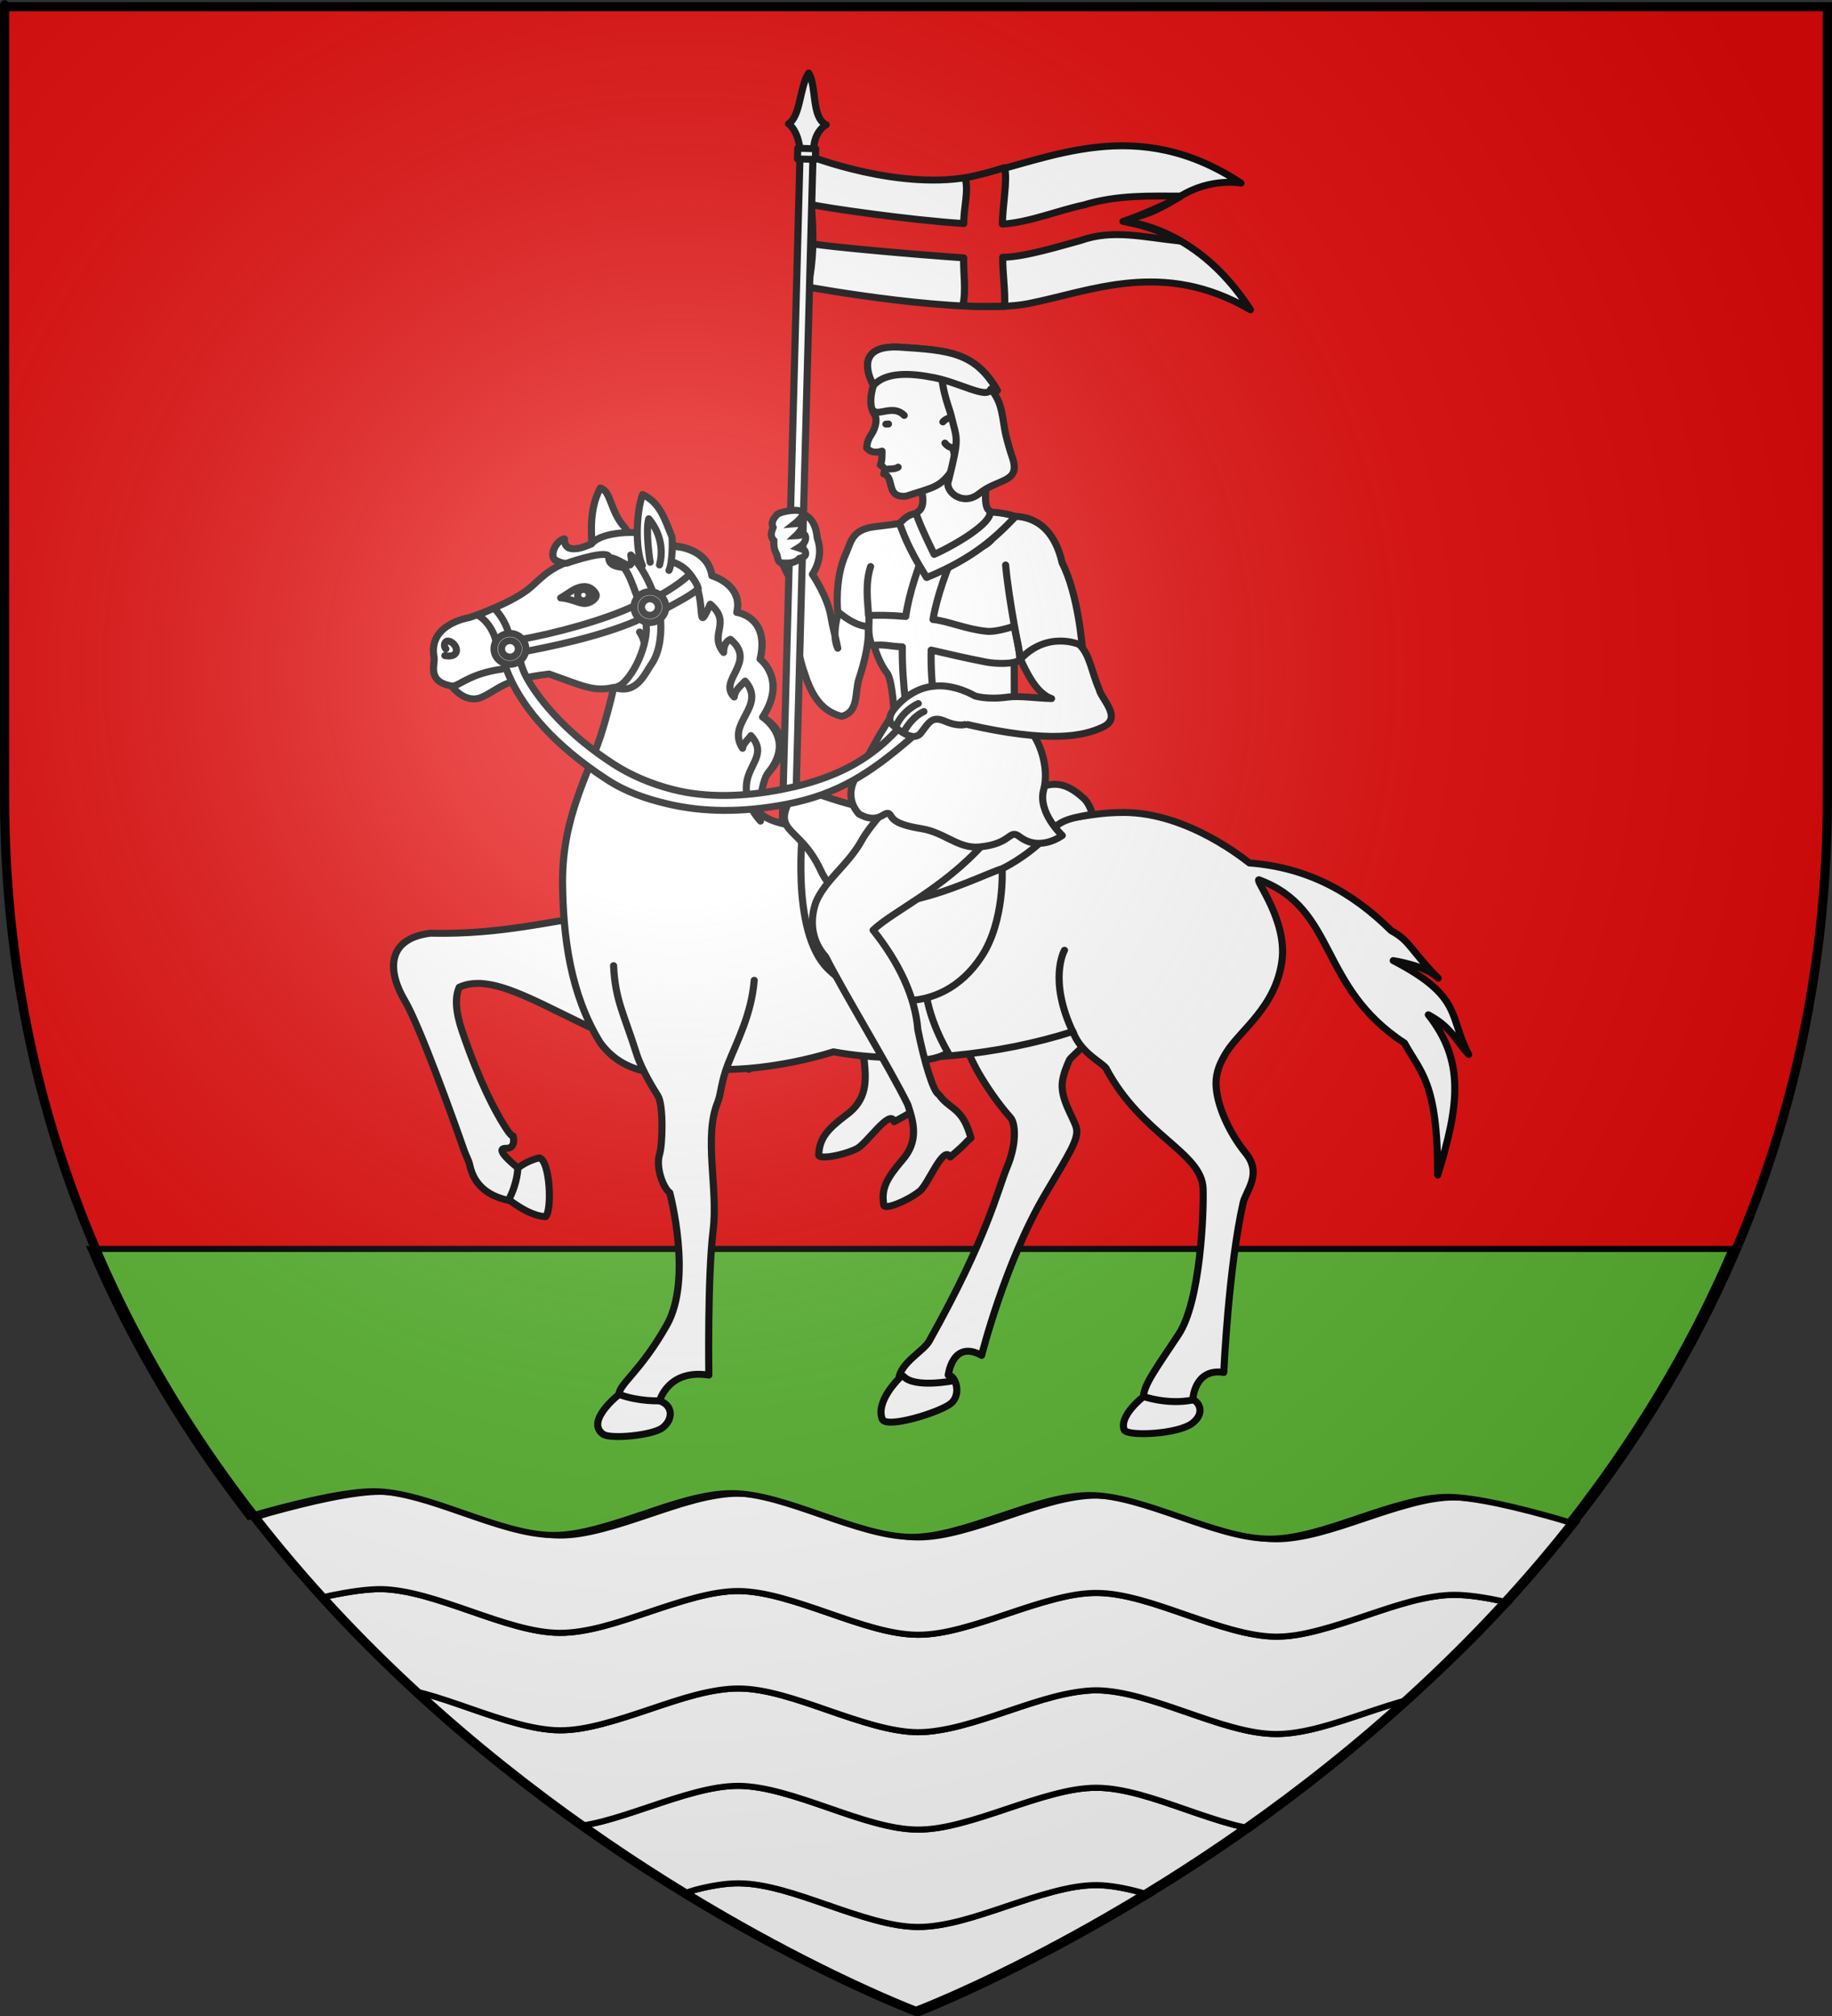 <?xml version="1.0" encoding="UTF-8" standalone="no"?>
<svg
   xmlns:i="http://ns.adobe.com/AdobeIllustrator/10.0/"
   xmlns:dc="http://purl.org/dc/elements/1.1/"
   xmlns:cc="http://creativecommons.org/ns#"
   xmlns:rdf="http://www.w3.org/1999/02/22-rdf-syntax-ns#"
   xmlns:svg="http://www.w3.org/2000/svg"
   xmlns="http://www.w3.org/2000/svg"
   xmlns:xlink="http://www.w3.org/1999/xlink"
   xmlns:sodipodi="http://sodipodi.sourceforge.net/DTD/sodipodi-0.dtd"
   xmlns:inkscape="http://www.inkscape.org/namespaces/inkscape"
   height="660"
   width="600"
   version="1.0"
   id="svg2"
   sodipodi:version="0.32"
   inkscape:version="0.46"
   sodipodi:docname="000_tuj.svg"
   sodipodi:docbase="C:\Users\Jany\Documents\aaaOuiqui\Blasons\Blasons Hérault"
   inkscape:export-filename="/Users/olivier/Desktop/Blason Rouge/Blason_Vide_3D.png"
   inkscape:export-xdpi="144"
   inkscape:export-ydpi="144"
   inkscape:output_extension="org.inkscape.output.svg.inkscape">
  <rect width="100%" height="100%" fill="#333333" stroke="none"/>
  <sodipodi:namedview
     inkscape:window-height="814"
     inkscape:window-width="1152"
     inkscape:pageshadow="2"
     inkscape:pageopacity="0.0"
     guidetolerance="10.0"
     gridtolerance="10.0"
     objecttolerance="10.0"
     borderopacity="1.0"
     bordercolor="#666666"
     pagecolor="#ffffff"
     id="base"
     showgrid="false"
     height="660px"
     inkscape:zoom="0.63"
     inkscape:cx="7.3223163"
     inkscape:cy="343.3749"
     inkscape:window-x="1842"
     inkscape:window-y="242"
     inkscape:current-layer="layer3"
     showguides="false"
     inkscape:guide-bbox="true" />
  <desc
     id="desc4">Flag of Canton of Valais (Wallis)</desc>
  <defs
     id="defs6">
    <inkscape:perspective
       sodipodi:type="inkscape:persp3d"
       inkscape:vp_x="0 : 330 : 1"
       inkscape:vp_y="0 : 1000 : 0"
       inkscape:vp_z="600 : 330 : 1"
       inkscape:persp3d-origin="300 : 220 : 1"
       id="perspective80" />
    <linearGradient
       id="linearGradient2893">
      <stop
         style="stop-color:white;stop-opacity:0.314;"
         offset="0"
         id="stop2895" />
      <stop
         id="stop2897"
         offset="0.19"
         style="stop-color:white;stop-opacity:0.251;" />
      <stop
         style="stop-color:#6b6b6b;stop-opacity:0.125;"
         offset="0.6"
         id="stop2901" />
      <stop
         style="stop-color:black;stop-opacity:0.125;"
         offset="1"
         id="stop2899" />
    </linearGradient>
    <radialGradient
       inkscape:collect="always"
       xlink:href="#linearGradient2893"
       id="radialGradient3163"
       gradientUnits="userSpaceOnUse"
       gradientTransform="matrix(1.353,0,0,1.349,-77.629,-85.747)"
       cx="221.445"
       cy="226.331"
       fx="221.445"
       fy="226.331"
       r="300" />
  </defs>
  <g
     inkscape:groupmode="layer"
     id="layer3"
     inkscape:label="Fond écu"
     style="display:inline">
    <path
       id="path2855"
       style="fill:#e20909;fill-opacity:1;fill-rule:evenodd;stroke:none;stroke-width:1px;stroke-linecap:butt;stroke-linejoin:miter;stroke-opacity:1"
       d="M 300,658.5 C 300,658.5 598.5,546.18 598.5,260.728 C 598.5,-24.723 598.5,2.176 598.5,2.176 L 1.5,2.176 L 1.5,260.728 C 1.5,546.18 300,658.5 300,658.5 z"
       sodipodi:nodetypes="cccccc" />
    <g
       id="g2573"
       style="fill:#ffffff">
      <path
         id="path7639"
         d="M 376.201,620.347 C 375.254,620.066 374.261,619.694 373.326,619.441 C 370.852,618.772 368.404,618.211 366.045,617.816 C 363.685,617.421 361.4,617.172 359.201,617.16 C 357.002,617.148 354.716,617.352 352.357,617.722 C 349.998,618.093 347.581,618.642 345.107,619.285 C 340.16,620.571 335.019,622.281 329.888,624.004 C 324.758,625.727 319.617,627.467 314.67,628.754 C 312.196,629.397 309.779,629.915 307.42,630.285 C 305.06,630.655 302.775,630.859 300.576,630.847 C 298.377,630.836 296.091,630.618 293.732,630.222 C 291.373,629.827 288.956,629.267 286.482,628.597 C 281.535,627.259 276.394,625.499 271.263,623.722 C 266.133,621.945 260.992,620.155 256.045,618.816 C 253.571,618.147 251.154,617.586 248.795,617.191 C 246.435,616.796 244.15,616.578 241.951,616.566 C 239.752,616.555 237.466,616.758 235.107,617.129 C 232.748,617.499 230.299,618.017 227.826,618.66 C 226.606,618.977 225.315,619.452 224.076,619.816 C 267.762,646.608 300.576,659.16 300.576,659.16 C 300.576,659.16 332.956,646.766 376.201,620.347 z"
         style="fill:#ffffff;fill-opacity:1;fill-rule:evenodd;stroke:#000000;stroke-width:2;stroke-linecap:butt;stroke-linejoin:miter;stroke-miterlimit:4;stroke-dasharray:none;stroke-opacity:1;display:inline" />
      <path
         id="path7637"
         d="M 409.357,598.566 C 407.504,598.205 405.651,597.835 403.732,597.316 C 398.785,595.978 393.644,594.218 388.513,592.441 C 383.383,590.664 378.273,588.873 373.326,587.535 C 370.852,586.866 368.404,586.305 366.045,585.91 C 363.685,585.515 361.4,585.297 359.201,585.285 C 357.002,585.273 354.716,585.477 352.357,585.847 C 349.998,586.218 347.581,586.767 345.107,587.41 C 340.16,588.696 335.019,590.406 329.888,592.129 C 324.758,593.852 319.617,595.561 314.67,596.847 C 312.196,597.491 309.779,598.04 307.42,598.41 C 305.06,598.78 302.775,598.984 300.576,598.972 C 298.377,598.961 296.091,598.743 293.732,598.347 C 291.373,597.952 288.956,597.392 286.482,596.722 C 281.535,595.384 276.394,593.593 271.263,591.816 C 266.133,590.039 260.992,588.28 256.045,586.941 C 253.571,586.272 251.154,585.711 248.795,585.316 C 246.435,584.921 244.15,584.672 241.951,584.66 C 239.752,584.648 237.466,584.852 235.107,585.222 C 232.748,585.593 230.299,586.142 227.826,586.785 C 222.879,588.071 217.769,589.781 212.638,591.504 C 207.508,593.227 202.367,594.967 197.42,596.254 C 195.085,596.861 192.809,597.324 190.576,597.691 C 202.23,605.979 213.423,613.283 224.076,619.816 C 225.315,619.452 226.606,618.977 227.826,618.66 C 230.299,618.017 232.748,617.499 235.107,617.129 C 237.466,616.758 239.752,616.555 241.951,616.566 C 244.15,616.578 246.435,616.796 248.795,617.191 C 251.154,617.586 253.571,618.147 256.045,618.816 C 260.992,620.155 266.133,621.945 271.263,623.722 C 276.394,625.499 281.535,627.259 286.482,628.597 C 288.956,629.267 291.373,629.827 293.732,630.222 C 296.091,630.618 298.377,630.836 300.576,630.847 C 302.775,630.859 305.06,630.655 307.42,630.285 C 309.779,629.915 312.196,629.397 314.67,628.754 C 319.617,627.467 324.758,625.727 329.888,624.004 C 335.019,622.281 340.16,620.571 345.107,619.285 C 347.581,618.642 349.998,618.093 352.357,617.722 C 354.716,617.352 357.002,617.148 359.201,617.16 C 361.4,617.172 363.685,617.421 366.045,617.816 C 368.404,618.211 370.852,618.772 373.326,619.441 C 374.261,619.694 375.254,620.066 376.201,620.347 C 386.746,613.905 397.805,606.738 409.357,598.566 z"
         style="fill:#ffffff;fill-opacity:1;fill-rule:evenodd;stroke:#000000;stroke-width:2;stroke-linecap:butt;stroke-linejoin:miter;stroke-miterlimit:4;stroke-dasharray:none;stroke-opacity:1;display:inline" />
      <path
         id="path7635"
         d="M 461.826,556.285 C 457.039,557.555 452.121,559.184 447.17,560.847 C 442.039,562.57 436.898,564.311 431.951,565.597 C 429.477,566.241 427.06,566.758 424.701,567.129 C 422.342,567.499 420.056,567.703 417.857,567.691 C 415.658,567.68 413.341,567.461 410.982,567.066 C 408.623,566.671 406.206,566.11 403.732,565.441 C 398.785,564.103 393.644,562.312 388.513,560.535 C 383.383,558.758 378.273,556.998 373.326,555.66 C 370.852,554.991 368.404,554.43 366.045,554.035 C 363.685,553.64 361.4,553.39 359.201,553.379 C 357.002,553.367 354.716,553.602 352.357,553.972 C 349.998,554.343 347.581,554.86 345.107,555.504 C 340.16,556.79 335.019,558.531 329.888,560.254 C 324.758,561.977 319.617,563.686 314.67,564.972 C 312.196,565.616 309.779,566.133 307.42,566.504 C 305.06,566.874 302.775,567.109 300.576,567.097 C 298.377,567.086 296.091,566.836 293.732,566.441 C 291.373,566.046 288.956,565.485 286.482,564.816 C 281.535,563.478 276.394,561.718 271.263,559.941 C 266.133,558.164 260.992,556.373 256.045,555.035 C 253.571,554.366 251.154,553.805 248.795,553.41 C 246.435,553.015 244.15,552.797 241.951,552.785 C 239.752,552.773 237.466,552.977 235.107,553.347 C 232.748,553.718 230.299,554.235 227.826,554.879 C 222.879,556.165 217.769,557.906 212.638,559.629 C 207.508,561.352 202.367,563.061 197.42,564.347 C 194.946,564.991 192.529,565.54 190.17,565.91 C 187.81,566.28 185.493,566.484 183.295,566.472 C 181.096,566.461 178.81,566.211 176.451,565.816 C 174.092,565.421 171.674,564.86 169.201,564.191 C 164.254,562.853 159.113,561.093 153.982,559.316 C 148.852,557.539 143.742,555.748 138.795,554.41 C 138.103,554.223 137.447,554.11 136.763,553.941 C 154.805,570.583 173.026,585.21 190.576,597.691 C 192.809,597.324 195.085,596.861 197.42,596.254 C 202.367,594.967 207.508,593.227 212.638,591.504 C 217.769,589.781 222.879,588.071 227.826,586.785 C 230.299,586.142 232.748,585.593 235.107,585.222 C 237.466,584.852 239.752,584.648 241.951,584.66 C 244.15,584.672 246.435,584.921 248.795,585.316 C 251.154,585.711 253.571,586.272 256.045,586.941 C 260.992,588.28 266.133,590.039 271.263,591.816 C 276.394,593.593 281.535,595.384 286.482,596.722 C 288.956,597.392 291.373,597.952 293.732,598.347 C 296.091,598.743 298.377,598.961 300.576,598.972 C 302.775,598.984 305.06,598.78 307.42,598.41 C 309.779,598.04 312.196,597.491 314.67,596.847 C 319.617,595.561 324.758,593.852 329.888,592.129 C 335.019,590.406 340.16,588.696 345.107,587.41 C 347.581,586.767 349.998,586.218 352.357,585.847 C 354.716,585.477 357.002,585.273 359.201,585.285 C 361.4,585.297 363.685,585.515 366.045,585.91 C 368.404,586.305 370.852,586.866 373.326,587.535 C 378.273,588.873 383.383,590.664 388.513,592.441 C 393.644,594.218 398.785,595.978 403.732,597.316 C 405.651,597.835 407.504,598.205 409.357,598.566 C 426.44,586.482 444.204,572.319 461.826,556.285 z"
         style="fill:#ffffff;fill-opacity:1;fill-rule:evenodd;stroke:#000000;stroke-width:2;stroke-linecap:butt;stroke-linejoin:miter;stroke-miterlimit:4;stroke-dasharray:none;stroke-opacity:1;display:inline" />
      <path
         id="path7633"
         d="M 493.92,524.629 C 493.641,524.568 493.352,524.469 493.076,524.41 C 489.915,523.737 486.85,523.151 484.045,522.754 C 481.239,522.356 478.681,522.14 476.482,522.129 C 474.283,522.117 471.997,522.321 469.638,522.691 C 467.279,523.062 464.831,523.579 462.357,524.222 C 457.41,525.509 452.3,527.249 447.17,528.972 C 442.039,530.695 436.898,532.405 431.951,533.691 C 429.477,534.334 427.06,534.883 424.701,535.254 C 422.342,535.624 420.056,535.828 417.857,535.816 C 415.658,535.805 413.341,535.555 410.982,535.16 C 408.623,534.765 406.206,534.204 403.732,533.535 C 398.785,532.196 393.644,530.437 388.513,528.66 C 383.383,526.883 378.273,525.092 373.326,523.754 C 370.852,523.084 368.404,522.524 366.045,522.129 C 363.685,521.733 361.4,521.515 359.201,521.504 C 357.002,521.492 354.716,521.696 352.357,522.066 C 349.998,522.437 347.581,522.985 345.107,523.629 C 340.16,524.915 335.019,526.624 329.888,528.347 C 324.758,530.07 319.617,531.78 314.67,533.066 C 312.196,533.709 309.779,534.258 307.42,534.629 C 305.06,534.999 302.775,535.203 300.576,535.191 C 298.377,535.18 296.091,534.961 293.732,534.566 C 291.373,534.171 288.956,533.61 286.482,532.941 C 281.535,531.603 276.394,529.812 271.263,528.035 C 266.133,526.258 260.992,524.498 256.045,523.16 C 253.571,522.491 251.154,521.93 248.795,521.535 C 246.435,521.14 244.15,520.89 241.951,520.879 C 239.752,520.867 237.466,521.071 235.107,521.441 C 232.748,521.812 230.299,522.36 227.826,523.004 C 222.879,524.29 217.769,525.999 212.638,527.722 C 207.508,529.445 202.367,531.186 197.42,532.472 C 194.946,533.116 192.529,533.633 190.17,534.004 C 187.81,534.374 185.493,534.578 183.295,534.566 C 181.096,534.555 178.81,534.336 176.451,533.941 C 174.092,533.546 171.674,532.985 169.201,532.316 C 164.254,530.978 159.113,529.187 153.982,527.41 C 148.852,525.633 143.742,523.873 138.795,522.535 C 136.321,521.866 133.872,521.305 131.513,520.91 C 129.154,520.515 126.868,520.265 124.67,520.254 C 122.471,520.242 119.913,520.448 117.107,520.816 C 114.301,521.184 111.237,521.739 108.076,522.379 C 107.287,522.538 106.47,522.8 105.67,522.972 C 115.77,534.134 126.255,544.249 136.763,553.941 C 137.447,554.11 138.103,554.223 138.795,554.41 C 143.742,555.748 148.852,557.539 153.982,559.316 C 159.113,561.093 164.254,562.853 169.201,564.191 C 171.674,564.86 174.092,565.421 176.451,565.816 C 178.81,566.211 181.096,566.461 183.295,566.472 C 185.493,566.484 187.81,566.28 190.17,565.91 C 192.529,565.54 194.946,564.991 197.42,564.347 C 202.367,563.061 207.508,561.352 212.638,559.629 C 217.769,557.906 222.879,556.165 227.826,554.879 C 230.299,554.235 232.748,553.718 235.107,553.347 C 237.466,552.977 239.752,552.773 241.951,552.785 C 244.15,552.797 246.435,553.015 248.795,553.41 C 251.154,553.805 253.571,554.366 256.045,555.035 C 260.992,556.373 266.133,558.164 271.263,559.941 C 276.394,561.718 281.535,563.478 286.482,564.816 C 288.956,565.485 291.373,566.046 293.732,566.441 C 296.091,566.836 298.377,567.086 300.576,567.097 C 302.775,567.109 305.06,566.874 307.42,566.504 C 309.779,566.133 312.196,565.616 314.67,564.972 C 319.617,563.686 324.758,561.977 329.888,560.254 C 335.019,558.531 340.16,556.79 345.107,555.504 C 347.581,554.86 349.998,554.343 352.357,553.972 C 354.716,553.602 357.002,553.367 359.201,553.379 C 361.4,553.39 363.685,553.64 366.045,554.035 C 368.404,554.43 370.852,554.991 373.326,555.66 C 378.273,556.998 383.383,558.758 388.513,560.535 C 393.644,562.312 398.785,564.103 403.732,565.441 C 406.206,566.11 408.623,566.671 410.982,567.066 C 413.341,567.461 415.658,567.68 417.857,567.691 C 420.056,567.703 422.342,567.499 424.701,567.129 C 427.06,566.758 429.477,566.241 431.951,565.597 C 436.898,564.311 442.039,562.57 447.17,560.847 C 452.121,559.184 457.039,557.555 461.826,556.285 C 472.67,546.418 483.478,536.054 493.92,524.629 z"
         style="fill:#ffffff;fill-opacity:1;fill-rule:evenodd;stroke:#000000;stroke-width:2;stroke-linecap:butt;stroke-linejoin:miter;stroke-miterlimit:4;stroke-dasharray:none;stroke-opacity:1;display:inline" />
      <path
         id="path7631"
         d="M 516.013,498.535 C 514.171,497.981 514.375,497.978 512.388,497.41 C 506.158,495.627 499.397,493.849 493.076,492.504 C 489.915,491.831 486.85,491.276 484.045,490.879 C 481.239,490.481 478.681,490.234 476.482,490.222 C 474.283,490.211 471.997,490.415 469.638,490.785 C 467.279,491.155 464.831,491.704 462.357,492.347 C 457.41,493.634 452.3,495.343 447.17,497.066 C 442.039,498.789 436.898,500.53 431.951,501.816 C 429.477,502.459 427.06,502.977 424.701,503.347 C 422.342,503.718 420.056,503.921 417.857,503.91 C 415.658,503.898 413.341,503.68 410.982,503.285 C 408.623,502.89 406.206,502.329 403.732,501.66 C 398.785,500.321 393.644,498.531 388.513,496.754 C 383.383,494.977 378.273,493.217 373.326,491.879 C 370.852,491.209 368.404,490.649 366.045,490.254 C 363.685,489.858 361.4,489.64 359.201,489.629 C 357.002,489.617 354.716,489.821 352.357,490.191 C 349.998,490.562 347.581,491.079 345.107,491.722 C 340.16,493.009 335.019,494.749 329.888,496.472 C 324.758,498.195 319.617,499.905 314.67,501.191 C 312.196,501.834 309.779,502.383 307.42,502.754 C 305.06,503.124 302.775,503.328 300.576,503.316 C 298.377,503.305 296.091,503.055 293.732,502.66 C 291.373,502.265 288.956,501.704 286.482,501.035 C 281.535,499.696 276.394,497.937 271.263,496.16 C 266.133,494.383 260.992,492.592 256.045,491.254 C 253.571,490.584 251.154,490.024 248.795,489.629 C 246.435,489.233 244.15,489.015 241.951,489.004 C 239.752,488.992 237.466,489.196 235.107,489.566 C 232.748,489.937 230.299,490.454 227.826,491.097 C 222.879,492.384 217.769,494.124 212.638,495.847 C 207.508,497.57 202.367,499.28 197.42,500.566 C 194.946,501.209 192.529,501.758 190.17,502.129 C 187.81,502.499 185.493,502.703 183.295,502.691 C 181.096,502.68 178.81,502.461 176.451,502.066 C 174.092,501.671 171.674,501.11 169.201,500.441 C 164.254,499.103 159.113,497.312 153.982,495.535 C 148.852,493.758 143.742,491.967 138.795,490.629 C 136.321,489.959 133.872,489.399 131.513,489.004 C 129.154,488.608 126.868,488.39 124.67,488.379 C 122.471,488.367 119.913,488.573 117.107,488.941 C 114.301,489.309 111.237,489.833 108.076,490.472 C 101.754,491.752 94.993,493.474 88.763,495.191 C 86.003,495.952 86.189,495.998 83.732,496.722 C 90.828,505.875 98.144,514.656 105.67,522.972 C 106.47,522.8 107.287,522.538 108.076,522.379 C 111.237,521.739 114.301,521.184 117.107,520.816 C 119.913,520.448 122.471,520.242 124.67,520.254 C 126.868,520.265 129.154,520.515 131.513,520.91 C 133.872,521.305 136.321,521.866 138.795,522.535 C 143.742,523.873 148.852,525.633 153.982,527.41 C 159.113,529.187 164.254,530.978 169.201,532.316 C 171.674,532.985 174.092,533.546 176.451,533.941 C 178.81,534.336 181.096,534.555 183.295,534.566 C 185.493,534.578 187.81,534.374 190.17,534.004 C 192.529,533.633 194.946,533.116 197.42,532.472 C 202.367,531.186 207.508,529.445 212.638,527.722 C 217.769,525.999 222.879,524.29 227.826,523.004 C 230.299,522.36 232.748,521.812 235.107,521.441 C 237.466,521.071 239.752,520.867 241.951,520.879 C 244.15,520.89 246.435,521.14 248.795,521.535 C 251.154,521.93 253.571,522.491 256.045,523.16 C 260.992,524.498 266.133,526.258 271.263,528.035 C 276.394,529.812 281.535,531.603 286.482,532.941 C 288.956,533.61 291.373,534.171 293.732,534.566 C 296.091,534.961 298.377,535.18 300.576,535.191 C 302.775,535.203 305.06,534.999 307.42,534.629 C 309.779,534.258 312.196,533.709 314.67,533.066 C 319.617,531.78 324.758,530.07 329.888,528.347 C 335.019,526.624 340.16,524.915 345.107,523.629 C 347.581,522.985 349.998,522.437 352.357,522.066 C 354.716,521.696 357.002,521.492 359.201,521.504 C 361.4,521.515 363.685,521.733 366.045,522.129 C 368.404,522.524 370.852,523.084 373.326,523.754 C 378.273,525.092 383.383,526.883 388.513,528.66 C 393.644,530.437 398.785,532.196 403.732,533.535 C 406.206,534.204 408.623,534.765 410.982,535.16 C 413.341,535.555 415.658,535.805 417.857,535.816 C 420.056,535.828 422.342,535.624 424.701,535.254 C 427.06,534.883 429.477,534.334 431.951,533.691 C 436.898,532.405 442.039,530.695 447.17,528.972 C 452.3,527.249 457.41,525.509 462.357,524.222 C 464.831,523.579 467.279,523.062 469.638,522.691 C 471.997,522.321 474.283,522.117 476.482,522.129 C 478.681,522.14 481.239,522.356 484.045,522.754 C 486.85,523.151 489.915,523.737 493.076,524.41 C 493.352,524.469 493.641,524.568 493.92,524.629 C 501.485,516.351 508.868,507.652 516.013,498.535 z"
         style="fill:#ffffff;fill-opacity:1;fill-rule:evenodd;stroke:#000000;stroke-width:2;stroke-linecap:butt;stroke-linejoin:miter;stroke-miterlimit:4;stroke-dasharray:none;stroke-opacity:1;display:inline" />
    </g>
    <path
       style="fill:#5ab532;fill-opacity:1;fill-rule:evenodd;stroke:#000000;stroke-width:2;stroke-linecap:butt;stroke-linejoin:miter;stroke-miterlimit:4;stroke-dasharray:none;stroke-opacity:1;display:inline"
       d="M 29.663,408.872 C 43.595,441.605 61.559,470.748 81.569,496.559 C 84.026,495.835 83.84,495.789 86.6,495.028 C 92.83,493.311 99.591,491.589 105.913,490.309 C 109.073,489.67 112.138,489.146 114.944,488.778 C 117.75,488.41 120.308,488.204 122.506,488.216 C 124.705,488.227 126.991,488.445 129.35,488.841 C 131.709,489.236 134.158,489.796 136.631,490.466 C 141.579,491.804 146.688,493.595 151.819,495.372 C 156.949,497.149 162.09,498.94 167.038,500.278 C 169.511,500.947 171.929,501.508 174.288,501.903 C 176.647,502.298 178.933,502.516 181.131,502.528 C 183.33,502.54 185.647,502.336 188.006,501.966 C 190.366,501.595 192.783,501.046 195.256,500.403 C 200.204,499.117 205.345,497.407 210.475,495.684 C 215.606,493.961 220.715,492.221 225.663,490.934 C 228.136,490.291 230.585,489.773 232.944,489.403 C 235.303,489.033 237.589,488.829 239.788,488.841 C 241.986,488.852 244.272,489.07 246.631,489.466 C 248.991,489.861 251.408,490.421 253.881,491.091 C 258.829,492.429 263.97,494.22 269.1,495.997 C 274.231,497.774 279.372,499.533 284.319,500.872 C 286.793,501.541 289.21,502.102 291.569,502.497 C 293.928,502.892 296.214,503.141 298.413,503.153 C 300.611,503.165 302.897,502.961 305.256,502.591 C 307.616,502.22 310.033,501.671 312.506,501.028 C 317.454,499.742 322.595,498.032 327.725,496.309 C 332.856,494.586 337.997,492.846 342.944,491.559 C 345.418,490.916 347.835,490.398 350.194,490.028 C 352.553,489.658 354.839,489.454 357.038,489.466 C 359.236,489.477 361.522,489.695 363.881,490.091 C 366.241,490.486 368.689,491.046 371.163,491.716 C 376.11,493.054 381.22,494.814 386.35,496.591 C 391.481,498.368 396.622,500.158 401.569,501.497 C 404.043,502.166 406.46,502.727 408.819,503.122 C 411.178,503.517 413.495,503.735 415.694,503.747 C 417.893,503.758 420.179,503.555 422.538,503.184 C 424.897,502.814 427.314,502.296 429.788,501.653 C 434.735,500.367 439.876,498.626 445.006,496.903 C 450.137,495.18 455.247,493.471 460.194,492.184 C 462.668,491.541 465.116,490.992 467.475,490.622 C 469.834,490.251 472.12,490.048 474.319,490.059 C 476.518,490.071 479.076,490.318 481.881,490.716 C 484.687,491.113 487.752,491.668 490.913,492.341 C 497.234,493.686 503.995,495.464 510.225,497.247 C 512.211,497.815 512.008,497.818 513.85,498.372 C 534.426,472.117 552.904,442.37 567.163,408.872 L 29.663,408.872 z"
       id="path7598" />
  </g>
  <g
     inkscape:groupmode="layer"
     id="layer4"
     inkscape:label="Meubles">
    <g
       id="g2512"
       transform="matrix(0.842,0,0,0.82,52.309,9.33)">
      <path
         id="path2193"
         d="M 252.15,50.667 C 252.15,50.667 288.423,65.477 317.43,58.77 C 346.439,52.06 379.997,34.131 420.567,61.737 C 420.567,61.737 408.809,59.365 396.812,67.112 C 384.816,74.858 380.162,75.197 373.239,76.808 C 373.239,76.808 402.191,77.147 424.266,112.31 C 390.182,91.843 362.094,104.98 337.794,109.852 C 313.492,114.724 252.203,103.235 252.203,103.235 C 256.372,81.737 252.325,68.039 252.15,50.667 z"
         i:knockout="Off"
         style="opacity:1;fill:#ffffff;stroke:#000000;stroke-width:2.769;stroke-linecap:round;stroke-linejoin:round;stroke-miterlimit:4;stroke-dasharray:none;stroke-opacity:1"
         sodipodi:nodetypes="cccsccscc" />
      <path
         sodipodi:nodetypes="cccccccccccccccc"
         id="path3271"
         d="M 328.548,55.567 C 323.234,57.321 318.993,58.429 313.239,59.7 C 314.811,64.509 312.659,71.811 312.75,77.883 C 291.229,76.469 257.714,71.414 253.413,70.265 C 253.832,75.316 254.157,80.444 254.038,86.005 C 261.367,87.263 293.707,90.248 312.708,91.574 C 312.549,97.797 313.767,104.712 312.37,110.62 C 318.123,111.178 323.277,110.837 328.619,110.899 C 328.986,105.078 327.831,97.831 327.892,91.33 C 336.424,91.327 351.096,86.565 358.154,84.652 C 370.703,80.08 382.146,83.275 397.214,84.896 C 387.504,79.749 380.29,78.177 374.678,77.015 C 380.999,74.93 392.784,69.649 397.204,66.908 C 385.525,66.932 372.758,66.291 359.373,70.469 C 349.478,72.618 337.936,77.504 327.789,78.088 C 327.717,71.397 329.958,59.92 328.548,55.567 z"
         style="opacity:1;fill:#e20909;stroke:#000000;stroke-width:2.769;stroke-linecap:round;stroke-linejoin:round;stroke-miterlimit:4;stroke-dasharray:none;stroke-opacity:1" />
      <path
         sodipodi:nodetypes="cscccccccsccc"
         d="M 263.73,247.427 C 262.666,241.818 261.799,239.325 261.102,234.907 C 259.836,226.888 253.858,217.909 253.858,217.909 C 253.858,217.909 258.625,211.335 255.762,203.432 C 254.787,192.694 248.136,193.742 248.136,193.742 C 252.408,209.934 250.137,211.84 241.356,212.179 C 243.177,215.266 245.708,221.276 245.708,221.275 C 246.785,233.011 246.843,246.251 250.928,257.764 C 254.772,270.106 260.098,273.141 265.199,274.614 C 272.11,272.879 270.225,265.112 272.035,259.498 C 274.347,252.329 276.259,243.913 275.456,238.113 C 271.509,236.857 267.313,236.343 264.153,232.721 C 264.153,232.721 261.095,241.566 263.73,247.427 z"
         style="opacity:1;fill:#ffffff;stroke:#000000;stroke-width:2.769;stroke-linecap:round;stroke-linejoin:round;stroke-miterlimit:4;stroke-dasharray:none;stroke-opacity:1"
         id="_x3C_Tracé_x3E_" />
      <g
         style="opacity:1;fill:#ffffff;stroke:#000000;stroke-width:2.769;stroke-miterlimit:4;stroke-dasharray:none;stroke-opacity:1"
         transform="matrix(1,2.5875887e-2,-2.5875887e-2,1,-269.378,-18.208)"
         id="g3279">
        <path
           style="fill:#ffffff;stroke:#000000;stroke-width:2.769;stroke-linecap:round;stroke-linejoin:round;stroke-miterlimit:4;stroke-dasharray:none;stroke-opacity:1"
           d="M 524.922,400.97 L 524.922,54.621 L 519.867,54.621 L 519.867,400.97 L 524.922,400.97 z"
           id="polygon2185"
           sodipodi:nodetypes="ccccc" />
        <path
           style="fill:#ffffff;stroke:#000000;stroke-width:2.769;stroke-linecap:round;stroke-linejoin:round;stroke-miterlimit:4;stroke-dasharray:none;stroke-opacity:1"
           i:knockout="Off"
           d="M 522.395,22.466 C 519.007,27.831 519.736,39.853 515.057,42.949 C 515.057,42.949 519.038,45.089 519.985,54.501 L 525.12,54.501 C 524.554,45.643 529.733,42.949 529.733,42.949 C 523.817,40.187 525.749,27.847 522.395,22.466 z"
           id="path2197"
           sodipodi:nodetypes="cccccc" />
        <path
           style="fill:#ffffff;stroke:#000000;stroke-width:2.769;stroke-linecap:round;stroke-linejoin:round;stroke-miterlimit:4;stroke-dasharray:none;stroke-opacity:1"
           d="M 518.909,52.605 L 525.881,52.605 L 525.881,56.855 L 518.909,56.855 L 518.909,52.605 z"
           id="rect2199"
           sodipodi:nodetypes="ccccc" />
      </g>
      <path
         sodipodi:nodetypes="cscscccsccccssc"
         id="path2264"
         d="M 371.248,391.936 C 366.756,400.337 354.484,410.361 353.865,411.773 C 352.73,414.367 351.649,417.085 351.169,420.065 C 350.045,427.023 355.175,434.236 356.497,438.702 C 357.818,443.17 353.463,449.626 344.391,465.466 C 328.693,492.875 319.692,529.752 319.692,529.752 C 308.32,523.321 306.716,537.651 306.716,537.651 C 309.582,537.693 312.009,545.358 307.748,548.936 C 303.486,552.513 282.575,559.136 281.065,555.224 C 278.332,548.154 287.506,539.043 287.506,539.043 C 288.156,532.685 297.105,528.063 299.295,524.052 C 322.171,482.122 325.826,463.886 329.669,454.39 C 333.511,444.893 332.756,436.949 330.983,434.901 C 325.621,428.708 321.329,421.955 318.345,416.679 C 317.369,414.953 304.979,392.021 311.842,384.312"
         style="opacity:1;fill:#ffffff;stroke:#000000;stroke-width:2.769;stroke-linecap:round;stroke-linejoin:round;stroke-miterlimit:4;stroke-dasharray:none;stroke-opacity:1" />
      <path
         sodipodi:nodetypes="cscsc"
         id="path3314"
         d="M 168.081,206.88 C 168.084,206.076 167.934,201.44 167.918,200.547 C 167.799,193.805 168.986,187.941 171.404,183.44 C 175.623,184.664 175.203,192.941 180.857,199.174 C 181.273,199.632 182.766,202.44 183.516,203.539"
         style="opacity:1;fill:#ffffff;stroke:#000000;stroke-width:2.769;stroke-linecap:round;stroke-linejoin:round;stroke-miterlimit:4;stroke-dasharray:none;stroke-opacity:1" />
      <path
         id="path2097"
         d="M 167.907,205.818 C 172.286,203.943 177.519,201.489 185.172,202.215"
         i:knockout="Off"
         style="opacity:1;fill:#ffffff;stroke:#000000;stroke-width:2.769;stroke-linecap:round;stroke-linejoin:round;stroke-miterlimit:4;stroke-dasharray:none;stroke-opacity:1" />
      <path
         id="path2105"
         d="M 308.494,539.912 C 308.494,539.912 293.562,542.946 289.317,538.113"
         i:knockout="Off"
         style="opacity:1;fill:#ffffff;stroke:#000000;stroke-width:2.769;stroke-linecap:round;stroke-linejoin:round;stroke-miterlimit:4;stroke-dasharray:none;stroke-opacity:1" />
      <path
         id="path2113"
         d="M 229.121,415.558 C 234.27,397.341 224.086,383.227 224.086,383.227"
         i:knockout="Off"
         style="opacity:1;fill:#ffffff;stroke:#000000;stroke-width:2.769;stroke-linecap:round;stroke-linejoin:round;stroke-miterlimit:4;stroke-dasharray:none;stroke-opacity:1" />
      <g
         style="opacity:1;fill:#ffffff;stroke:#000000;stroke-width:2.769;stroke-miterlimit:4;stroke-dasharray:none;stroke-opacity:1"
         transform="matrix(0.98,0.2,-0.2,0.98,55.077,20.139)"
         id="g5330">
        <path
           style="fill:#ffffff;stroke:#000000;stroke-width:2.769;stroke-linecap:round;stroke-linejoin:round;stroke-miterlimit:4;stroke-dasharray:none;stroke-opacity:1"
           d="M 218.506,345.896 L 195.45,350.777 C 166.796,344.465 144.491,334.087 132.686,342.938 C 131.796,346.983 133.091,352.592 137.248,359.82 C 147.829,378.215 156.044,388.444 161.103,393.808 C 164.818,397.746 165.034,396.931 165.034,396.931 C 165.034,396.931 167.509,401.578 163.287,402.345 C 158.192,403.271 169.406,409.018 169.406,409.018 C 169.434,409.321 171.741,405.845 176.802,403.455 C 181.109,403.671 185.941,422.871 183.876,426.003 C 176.412,426.996 168.249,421.548 168.441,422.489 C 159.821,422.372 153.874,418.737 150.876,411.706 C 150.107,409.903 148.661,408.315 147.538,406.382 C 141.75,396.426 120.848,361.284 112.808,352.206 C 104.768,343.126 100.268,329.949 117.311,324.091 C 145.315,319.051 163.147,309.275 178.309,304.683 C 181.418,303.741 196.554,303.95 198.663,303.58"
           id="path2258"
           sodipodi:nodetypes="cccssccccccscccsc" />
        <path
           style="fill:#ffffff;stroke:#000000;stroke-width:2.769;stroke-linecap:round;stroke-linejoin:round;stroke-miterlimit:4;stroke-dasharray:none;stroke-opacity:1"
           i:knockout="Off"
           d="M 169.399,409.017 C 169.399,409.017 170.627,414.558 168.435,422.489"
           id="path2125" />
      </g>
      <path
         id="path6340"
         style="opacity:1;fill:#ffffff;stroke:#000000;stroke-width:2.769;stroke-linecap:round;stroke-linejoin:round;stroke-miterlimit:4;stroke-dasharray:none;stroke-opacity:1"
         d="M 263.968,377.105 C 267.936,390.24 272.035,403.723 274.067,412.463 C 274.788,420.035 275.219,427.804 266.901,433.887 C 259.669,439.541 256.618,443.003 256.322,449.717 C 256.242,451.55 265.121,450.203 271.115,447.248 C 274.964,445.351 284.19,430.906 285.666,436.464 C 294.083,431.854 291.728,432.667 295.177,430.781 C 294.667,417.784 289.51,418.165 286.755,411.119 C 284.833,409.839 284.029,397.036 284.332,384.086 L 263.968,377.105 z"
         sodipodi:nodetypes="cccssccccc" />
      <path
         sodipodi:nodetypes="cscscscccsccsccccccscccsccccssccccccccccsscccccccccc"
         d="M 167.907,205.818 C 165.163,206.994 162.774,207.977 160.283,207.702 C 157.1,207.354 157.371,203.806 157.371,203.806 C 153.224,204.751 150.303,213.534 156.552,212.759 C 157.859,212.596 159.075,212.505 160.261,212.431 C 150.435,215.696 147.359,220.805 143.001,224.164 C 136.161,229.434 123.534,234.226 120.378,235.184 C 120.378,235.184 104.271,237.728 106.698,250.995 C 107.225,253.87 103.682,260.7 113.538,262.495 C 113.538,262.495 118.8,270.161 125.64,266.808 C 132.48,263.454 133.593,259.93 151.419,257.704 C 164.248,262.307 168.7,264.978 176.591,263.061 C 176.591,263.061 175.388,269.146 172.464,279.266 C 167.203,297.472 156.68,313.764 156.68,340.594 C 156.869,362.779 159.752,385.53 171.302,404.846 C 183.321,421.803 203.985,417.173 222.002,415.56 C 222.002,415.56 239.912,415.576 262.063,408.559 C 290.622,413.969 326.931,409.741 355.161,400.457 C 358.314,409.126 366.556,412.78 368.105,415.143 C 381.889,441.925 405.397,448.679 405.838,463.253 C 406.13,472.881 404.832,508.155 396.28,521.442 C 387.726,534.729 382.693,541.602 382.693,546.184 C 382.693,546.184 373.051,553.754 375.148,559.472 C 376.154,562.22 396.28,561.305 401.815,556.722 C 407.347,552.14 403.324,547.559 401.815,547.559 C 401.815,547.559 402.316,534.73 413.887,536.562 C 413.887,536.562 415.689,494.922 421.436,468.751 C 422.439,464.168 428.981,457.295 422.439,449.048 C 415.902,440.801 410.87,429.346 410.87,421.099 C 410.87,416.507 412.562,412.627 414.989,408.635 C 420.312,399.879 434.21,390.586 436.533,372.073 C 438.547,356.036 426.091,340.176 427.527,339.849 C 458.137,351.484 450.36,382.417 484.16,405.046 C 490.348,416.762 497.125,420.437 497.086,457.765 C 505.461,429.923 507.672,412.183 493.452,393.769 C 502.076,398.539 503.518,403.104 509.123,409.634 C 501.275,394.463 507.141,386.711 479.806,372.142 C 479.806,372.142 492.823,374.157 497.257,379.139 C 486.56,368.109 486.467,364.311 479.032,360.22 C 463.599,344.545 446.215,334.916 423.847,333.16 C 422.97,332.587 400.261,313 374.962,313 C 358.754,313 352.208,317.542 327.578,317.542 C 302.952,317.542 278.717,314.413 266.479,315.556 C 254.321,316.69 251.363,319.497 243.178,317.667 C 234.328,315.691 231.412,312.138 231.412,308.396 L 231.693,303.305 C 233.707,300.552 236.09,298.275 237.712,295.997 C 248.683,282.373 234.496,274.912 234.496,274.912 C 244.142,259.976 233.53,251.776 233.53,251.776 C 237.391,234.792 224.459,233.139 224.459,233.139 C 226.976,222.031 214.779,218.506 214.779,218.506 C 213.23,207.399 200.695,206.601 200.695,206.601"
         style="opacity:1;fill:#ffffff;stroke:#000000;stroke-width:2.769;stroke-linecap:round;stroke-linejoin:round;stroke-miterlimit:4;stroke-dasharray:none;stroke-opacity:1"
         id="path5337" />
      <path
         id="path2103"
         d="M 382.692,546.184 C 382.692,546.184 391.981,549.58 401.814,547.559"
         i:knockout="Off"
         style="opacity:1;fill:#ffffff;stroke:#000000;stroke-width:2.769;stroke-linecap:round;stroke-linejoin:round;stroke-miterlimit:4;stroke-dasharray:none;stroke-opacity:1" />
      <g
         transform="translate(-21.408,62.983)"
         style="opacity:1;fill:#ffffff;stroke:#000000;stroke-width:2.769;stroke-miterlimit:4;stroke-dasharray:none;stroke-opacity:1"
         id="g5341">
        <path
           sodipodi:nodetypes="cssscccssccsssc"
           style="fill:#ffffff;stroke:#000000;stroke-width:2.769;stroke-linecap:round;stroke-linejoin:round;stroke-miterlimit:4;stroke-dasharray:none;stroke-opacity:1"
           d="M 197.947,311.165 C 198.548,324.977 202.153,330.858 206.791,346.084 C 208.975,353.255 214.385,361.815 215.196,363.174 C 217.396,366.863 216.997,382.571 215.845,386.418 C 214.155,392.061 217.534,400.269 219.787,401.808 C 219.787,401.808 228.8,436.177 218.661,454.645 C 208.521,473.111 200.071,478.24 200.071,482.344 C 200.071,482.344 186.717,493.029 193.875,498.245 C 196.693,500.299 213.028,498.759 216.971,495.682 C 220.914,492.603 221.478,486.961 215.845,484.909 C 215.845,484.909 219.224,472.084 234.996,474.649 C 234.996,474.649 234.432,435.663 236.685,416.683 C 238.654,400.095 232.893,379.485 238.472,365.622 C 239.715,362.534 239.797,357.4 242.467,350.457 C 246.031,341.19 251.577,330.577 252.648,317.012"
           id="path5339" />
        <path
           style="fill:#ffffff;stroke:#000000;stroke-width:2.769;stroke-linecap:round;stroke-linejoin:round;stroke-miterlimit:4;stroke-dasharray:none;stroke-opacity:1"
           i:knockout="Off"
           d="M 215.84,484.907 C 215.84,484.907 207.668,485.285 200.067,482.343"
           id="path2107" />
      </g>
      <path
         sodipodi:nodetypes="cc"
         id="path2109"
         d="M 351.928,368.002 C 351.928,368.002 345.39,379.686 355.377,401.066"
         i:knockout="Off"
         style="opacity:1;fill:#ffffff;stroke:#000000;stroke-width:2.769;stroke-linecap:round;stroke-linejoin:round;stroke-miterlimit:4;stroke-dasharray:none;stroke-opacity:1" />
      <path
         sodipodi:nodetypes="cc"
         id="path2121"
         d="M 176.362,263.284 C 184.255,261.368 192.975,250.997 186.662,240.935"
         i:knockout="Off"
         style="opacity:1;fill:#ffffff;stroke:#000000;stroke-width:2.769;stroke-linecap:round;stroke-linejoin:round;stroke-miterlimit:4;stroke-dasharray:none;stroke-opacity:1" />
      <path
         id="path2123"
         d="M 113.531,262.496 C 116.162,262.975 119.845,257.704 132.998,255.788"
         i:knockout="Off"
         style="opacity:1;fill:#ffffff;stroke:#000000;stroke-width:2.769;stroke-linecap:round;stroke-linejoin:round;stroke-miterlimit:4;stroke-dasharray:none;stroke-opacity:1" />
      <path
         sodipodi:nodetypes="csc"
         id="path2139"
         d="M 111.307,247.681 C 110.125,246.426 110.913,243.199 113.67,245.171 C 116.426,247.144 116.229,251.446 110.913,250.37"
         i:knockout="Off"
         style="opacity:1;fill:#ffffff;stroke:#000000;stroke-width:2.769;stroke-linecap:round;stroke-linejoin:round;stroke-miterlimit:4;stroke-dasharray:none;stroke-opacity:1" />
      <g
         style="opacity:1;fill:#ffffff;stroke:#000000;stroke-width:2.769;stroke-miterlimit:4;stroke-dasharray:none;stroke-opacity:1"
         transform="matrix(0.972,0.236,-0.236,0.972,22.361,23.132)"
         id="g3362">
        <path
           style="fill:#ffffff;stroke:#000000;stroke-width:2.769;stroke-linecap:round;stroke-linejoin:round;stroke-miterlimit:4;stroke-dasharray:none;stroke-opacity:1"
           i:knockout="Off"
           d="M 177.963,166.872 C 180.896,163.987 182.272,161.593 185.254,160.476 C 187.41,159.667 189.644,160.479 191.077,162.323 C 191.725,163.664 189.829,166.475 187.134,166.926 C 185.25,167.241 181.374,166.269 177.963,166.872 z"
           id="path2141"
           sodipodi:nodetypes="cscsc" />
        <circle
           style="fill:#ffffff;stroke:#000000;stroke-width:2.769;stroke-miterlimit:4;stroke-dasharray:none;stroke-opacity:1"
           sodipodi:ry="2.2750001"
           sodipodi:rx="2.2750001"
           sodipodi:cy="163.521"
           sodipodi:cx="182.14301"
           i:knockout="Off"
           cx="182.143"
           cy="163.521"
           r="2.275"
           id="circle2143"
           transform="translate(4.171,0.165)" />
      </g>
      <g
         style="opacity:1;fill:#ffffff;stroke:#000000;stroke-width:2.769;stroke-miterlimit:4;stroke-dasharray:none;stroke-opacity:1"
         transform="translate(-14.285,62.983)"
         id="g6319">
        <path
           style="fill:#ffffff;stroke:#000000;stroke-width:2.769;stroke-linecap:round;stroke-linejoin:round;stroke-miterlimit:4;stroke-dasharray:none;stroke-opacity:1"
           i:knockout="Off"
           d="M 290.795,319.371 C 290.795,319.371 289.157,333.987 299.967,347.411 C 299.967,347.411 311.43,351.587 320.93,345.92 C 320.93,345.92 312.413,331.601 312.085,318.477 L 290.795,319.371 z"
           id="path2145" />
        <path
           style="fill:#ffffff;stroke:#000000;stroke-width:2.769;stroke-linecap:round;stroke-linejoin:round;stroke-miterlimit:4;stroke-dasharray:none;stroke-opacity:1"
           i:knockout="Off"
           d="M 264.586,254.685 C 264.586,254.685 259.294,297.22 274.159,312.408 C 289.023,327.596 317.729,332.913 333.981,307.457 C 343.046,293.258 341.96,272.457 341.96,272.457 L 290.068,255.766 L 273.802,254.911 C 270.911,255.393 268.281,255.512 264.586,254.685 z"
           id="path2147" />
        <path
           style="fill:#ffffff;stroke:#000000;stroke-width:2.769;stroke-linecap:round;stroke-linejoin:round;stroke-miterlimit:4;stroke-dasharray:none;stroke-opacity:1"
           i:knockout="Off"
           d="M 377.045,250.735 C 377.045,250.735 376.153,246.681 373.635,244.324 C 357.164,228.903 352.735,250.38 325.181,250.38 C 287.113,250.38 284.628,247.25 262.321,240.076 C 250.121,259.181 262.665,253.629 271.429,273.212 C 284.274,301.916 331.445,275.76 341.961,272.457 C 341.961,272.457 351.013,268.195 359.482,259.382 C 363.517,253.8 366.425,252.501 377.045,250.735 z"
           id="path2149"
           sodipodi:nodetypes="csscsccc" />
      </g>
      <path
         sodipodi:nodetypes="cccsscccccsccccc"
         d="M 259,370.557 C 266.545,385.821 283.872,414.765 290.97,429.62 C 293.305,436.858 295.4,444.352 288.59,452.084 C 282.745,459.164 280.512,463.203 281.671,469.822 C 281.987,471.629 290.367,468.401 295.583,464.223 C 298.933,461.541 304.829,445.447 307.468,450.557 C 314.694,444.241 312.569,445.542 315.531,442.958 C 312.231,430.375 307.279,431.859 303.07,425.572 C 300.917,424.737 297.372,412.408 294.877,399.697 C 293.881,386.645 287.608,372.984 277.483,359.975 C 285.194,352.399 304.702,343.579 320.549,325.355 C 323.45,322.019 332.388,315.084 334.948,311.068 C 329.149,289.52 289.212,304.508 289.212,304.508 C 289.212,304.508 277.072,316.258 272.595,324.974 C 267.388,334.136 259.01,339.936 255.358,348.521 C 252.974,355.038 252.91,363.559 259,370.557 z"
         style="opacity:1;fill:#ffffff;stroke:#000000;stroke-width:2.769;stroke-linecap:round;stroke-linejoin:round;stroke-miterlimit:4;stroke-dasharray:none;stroke-opacity:1"
         id="path3286" />
      <path
         sodipodi:nodetypes="ccsscccccccscsc"
         id="path2160"
         d="M 277.487,238.313 C 277.487,238.313 273.132,240.907 263.704,232.773 C 263.704,232.773 262.369,219.887 266.826,209.809 C 269.004,204.887 269.101,200.005 278.336,198.882 C 286.06,197.943 288.306,197.527 288.306,197.527 L 297.732,209.727 L 325.521,195.719 C 326.71,195.402 345.683,189.112 351.044,213.403 C 357.356,226.016 358.882,247.398 358.882,247.398 C 360.798,248.753 343.16,240.851 335.863,251.164 L 332.363,249.905 C 332.363,249.905 332.455,276.154 332.455,277.51 C 332.455,278.866 301.66,280.674 285.78,276.154 C 285.78,276.154 285.283,260.339 282.801,257.175 C 280.32,254.012 275.999,244.639 277.487,238.313 z"
         i:knockout="Off"
         style="opacity:1;fill:#ffffff;stroke:#000000;stroke-width:2.769;stroke-linecap:round;stroke-linejoin:round;stroke-miterlimit:4;stroke-dasharray:none;stroke-opacity:1" />
      <path
         sodipodi:nodetypes="cccccccsccscccccccc"
         id="path2162"
         d="M 290.178,234.764 C 291.504,225.094 294.904,215.587 299.17,203.76 L 298.487,203.678 L 297.732,209.727 L 310.746,204.742 L 310.763,204.917 C 306.06,216.128 302.333,226.592 300.781,235.966 C 306.649,236.535 313.525,239.872 321.835,240.682 C 324.61,240.952 329.451,239.629 332.345,238.632 C 333.138,243.114 334.485,247.596 334.532,252.078 C 332.397,253.884 325.285,253.705 321.462,252.951 C 313.061,251.292 307.663,249.909 300.073,248.148 C 299.751,262.349 302.078,276.035 302.908,279.003 C 296.568,278.915 297.075,278.655 291.446,278.149 L 291.378,277.999 C 291.378,277.999 288.653,262.817 288.843,246.86 C 283.835,246.704 282.073,245.71 277.065,246.327 C 275.006,241.293 276.203,237.695 275.804,234.32 C 280.661,234.273 283.051,234.144 290.178,234.764 z"
         i:knockout="Off"
         style="opacity:1;fill:#ffffff;stroke:#000000;stroke-width:2.769;stroke-linecap:round;stroke-linejoin:round;stroke-miterlimit:4;stroke-dasharray:none;stroke-opacity:1" />
      <path
         sodipodi:nodetypes="ccsscsssscsscc"
         id="path2158"
         d="M 291.822,277.019 L 285.15,273.951 C 285.15,273.951 283.273,276.356 280.078,281.939 C 278.228,285.173 273.935,293.435 270.691,299.077 C 268.18,303.444 267.871,309.005 272.014,313.626 C 280.818,318.619 282.279,310.458 284.476,314.478 C 286.105,317.46 291.182,318.589 296.5,319.508 C 305.4,321.048 310.659,327.54 318.829,326.761 C 331.661,325.536 330.218,319.348 334.509,322.697 C 342.45,328.895 351.059,322.179 351.059,322.179 C 351.059,322.179 341.339,312.935 343.841,303.874 C 346.2,295.327 342.193,281.668 335.445,277.51 C 318.774,267.241 307.533,272.322 307.533,272.322 L 291.822,277.019 z"
         i:knockout="Off"
         style="opacity:1;fill:#ffffff;stroke:#000000;stroke-width:2.769;stroke-linecap:round;stroke-linejoin:round;stroke-miterlimit:4;stroke-dasharray:none;stroke-opacity:1" />
      <path
         sodipodi:nodetypes="csssccc"
         id="path2164"
         d="M 294.89,192.89 C 294.89,192.89 299.887,190.825 293.878,178.092 C 291.609,173.286 302.479,172.217 308.93,172.217 C 315.384,172.217 321.474,173.343 321.474,178.379 C 321.474,183.415 320.245,191.809 323.011,192.648 C 331.088,209.459 312.29,207.769 300.306,213.904 C 295.911,209.325 290.51,200.239 294.89,192.89 z"
         i:knockout="Off"
         style="opacity:1;fill:#ffffff;stroke:#000000;stroke-width:2.769;stroke-linecap:round;stroke-linejoin:round;stroke-miterlimit:4;stroke-dasharray:none;stroke-opacity:1" />
      <path
         sodipodi:nodetypes="ccccccc"
         id="path2170"
         d="M 294.251,193.563 C 292.048,194.007 290.472,194.583 287.739,197.644 C 288.994,200.507 290.28,206.115 298.305,219.207 C 316.664,211.443 325.125,203.159 332.878,194.862 C 332.878,194.862 328.863,193.239 322.943,193.065 C 323.607,197.54 309.516,206.16 301.245,209.965 C 301.245,209.965 295.205,197.522 294.251,193.563 z"
         i:knockout="Off"
         style="opacity:1;fill:#ffffff;stroke:#000000;stroke-width:2.769;stroke-linecap:round;stroke-linejoin:round;stroke-miterlimit:4;stroke-dasharray:none;stroke-opacity:1" />
      <path
         sodipodi:nodetypes="cc"
         id="path2174"
         d="M 334.8,251.187 C 334.8,251.187 330.254,228.424 329.03,214.197"
         i:knockout="Off"
         style="opacity:1;fill:#ffffff;stroke:#000000;stroke-width:2.769;stroke-linecap:round;stroke-linejoin:round;stroke-miterlimit:4;stroke-dasharray:none;stroke-opacity:1" />
      <path
         sodipodi:nodetypes="cc"
         id="path2178"
         d="M 275.713,234.149 C 275.342,228.34 274.381,221.527 276.517,214.811"
         i:knockout="Off"
         style="opacity:1;fill:#ffffff;stroke:#000000;stroke-width:2.769;stroke-linecap:round;stroke-linejoin:round;stroke-miterlimit:4;stroke-dasharray:none;stroke-opacity:1" />
      <path
         sodipodi:nodetypes="csscccccscccccccc"
         id="path2201"
         d="M 277.644,142.464 C 277.644,142.464 275.038,149.756 278.04,154.115 C 278.755,155.154 278.75,156.947 278.249,158.85 C 277.273,162.561 275.403,162.621 274.966,167.43 C 276.18,168.796 277.702,169.735 280.962,168.727 C 280.962,168.727 281.083,172.958 280.286,174.299 C 281.753,174.906 282.281,176.377 281.612,177.82 C 285.986,179.04 282.154,187.45 290.263,186.723 C 300.278,183.36 303.227,183.334 307.565,177.279 C 310.398,173.324 308.703,168.453 308.703,168.453 C 309.535,168.198 310.417,167.316 311.205,165.269 C 312.141,171.094 311.899,179.392 310.008,185.699 C 310.008,185.699 322.899,183.375 330.824,177.183 C 327.592,177.385 324.726,156.945 323.24,143.988 C 324.923,144.295 325.743,144.51 325.743,144.51 C 317.237,129.274 306.901,128.477 288.079,127.242 C 267.99,125.923 277.644,142.464 277.644,142.464 z"
         i:knockout="Off"
         style="opacity:1;fill:#ffffff;stroke:#000000;stroke-width:2.769;stroke-linecap:round;stroke-linejoin:round;stroke-miterlimit:4;stroke-dasharray:none;stroke-opacity:1" />
      <path
         id="path2205"
         d="M 304.64,157.064 C 304.64,157.064 306.794,154.295 309.288,156.267"
         i:knockout="Off"
         style="opacity:1;fill:#ffffff;stroke:#000000;stroke-width:2.769;stroke-linecap:round;stroke-linejoin:round;stroke-miterlimit:4;stroke-dasharray:none;stroke-opacity:1" />
      <path
         sodipodi:nodetypes="cc"
         id="path2207"
         d="M 305.426,165.519 C 305.426,165.519 306.957,167.727 308.702,167.193"
         i:knockout="Off"
         style="opacity:1;fill:#ffffff;stroke:#000000;stroke-width:2.769;stroke-linecap:round;stroke-linejoin:round;stroke-miterlimit:4;stroke-dasharray:none;stroke-opacity:1" />
      <path
         sodipodi:nodetypes="cccscccsc"
         style="opacity:1;fill:#ffffff;stroke:#000000;stroke-width:2.769;stroke-linecap:round;stroke-linejoin:round;stroke-miterlimit:4;stroke-dasharray:none;stroke-opacity:1"
         i:knockout="Off"
         d="M 306.86,180.348 C 304.988,184.574 312.172,191.024 318.664,185.761 C 326.263,179.371 335.162,181.605 331.565,170.989 C 330.768,168.569 329.836,165.444 329.067,162.037 C 327.733,156.129 328.031,149.374 323.24,143.988 C 324.923,144.295 325.743,144.51 325.743,144.51 C 319.924,134.087 313.248,130.422 303.585,128.751 C 303.496,143.957 306.82,150.28 307.731,154.155 C 310.218,164.741 311.082,162.688 306.86,180.348 z"
         id="path3293" />
      <path
         sodipodi:nodetypes="cc"
         id="path2211"
         d="M 277.593,152.557 C 279.443,154.886 285.372,149.958 289.59,154.478"
         i:knockout="Off"
         style="opacity:1;fill:#ffffff;stroke:#000000;stroke-width:2.769;stroke-linecap:round;stroke-linejoin:round;stroke-miterlimit:4;stroke-dasharray:none;stroke-opacity:1" />
      <line
         inkscape:transform-center-y="1.4039726"
         id="line2213"
         y2="157.905"
         x2="283.461"
         y1="157.963"
         x1="282.475"
         i:knockout="Off"
         style="opacity:1;fill:#ffffff;stroke:#000000;stroke-width:2.769;stroke-linecap:round;stroke-linejoin:round;stroke-miterlimit:4;stroke-dasharray:none;stroke-opacity:1" />
      <path
         sodipodi:nodetypes="cc"
         id="line2215"
         d="M 283.126,175.922 C 284.756,175.834 286.452,175.789 287.22,175.126"
         style="opacity:1;fill:#ffffff;stroke:#000000;stroke-width:2.769;stroke-linecap:round;stroke-linejoin:round;stroke-miterlimit:4;stroke-dasharray:none;stroke-opacity:1" />
      <path
         sodipodi:nodetypes="cscccc"
         style="opacity:1;fill:#ffffff;stroke:#000000;stroke-width:2.769;stroke-linecap:round;stroke-linejoin:round;stroke-miterlimit:4;stroke-dasharray:none;stroke-opacity:1"
         i:knockout="Off"
         d="M 277.644,142.464 C 282.566,137.008 292.073,137.536 301.167,139.388 C 311.501,141.493 321.932,148.139 323.24,143.988 C 324.923,144.295 325.743,144.51 325.743,144.51 C 317.237,129.274 306.901,128.477 288.079,127.242 C 267.99,125.923 277.644,142.464 277.644,142.464 z"
         id="path3291" />
      <path
         sodipodi:nodetypes="ccccccccscccccccccccsccsc"
         d="M 167.907,205.818 C 172.225,199.827 194.769,199.111 199.805,207.047 C 199.804,206.417 213.23,207.399 214.779,218.506 C 214.779,218.506 226.976,222.031 224.459,233.139 C 224.459,233.139 237.391,234.792 233.53,251.776 C 233.53,251.776 244.142,259.976 234.496,274.912 C 234.496,274.912 247.602,283.549 236.631,297.173 C 234.162,300.544 232.977,310.763 233.684,316.448 C 227.783,309.695 227.307,303.058 229.053,298.042 C 231.018,292.402 235.377,288.478 229.952,282.31 C 229.427,283.289 226.784,285.52 226.717,287.388 C 220.123,277.172 236.304,270.715 227.697,260.539 C 225.897,262.596 223.7,264.117 223.447,266.914 C 216.879,260.09 232.591,253.02 221.972,243.852 C 219.887,244.797 219.345,247.036 219.345,249.132 C 213.378,241.606 222.727,237.414 214.146,229.831 C 206.821,246.586 216.09,219.623 200.336,213.305 C 184.582,206.986 186.5,208.526 186.5,208.526 C 186.5,208.526 187.931,214.806 184.043,216.223 C 182.283,214.463 174.479,216.318 174.67,211.015 C 174.454,208.104 161.862,212.204 158.551,213.401 C 157.136,213.913 154.56,212.613 153.704,212.097 C 151.624,210.101 154.121,204.547 157.371,203.806 C 157.371,203.806 157.1,207.354 160.283,207.702 C 162.774,207.977 165.163,206.994 167.907,205.818 z"
         style="opacity:1;fill:#ffffff;stroke:#000000;stroke-width:2.769;stroke-linecap:round;stroke-linejoin:round;stroke-miterlimit:4;stroke-dasharray:none;stroke-opacity:1"
         id="path2127" />
      <path
         sodipodi:nodetypes="cccscccscccscsccscccscscscscccscss"
         d="M 189.092,237.187 C 190.515,244.974 184.144,260.321 177.472,263.326 C 185.845,265.67 188.771,257.308 191.431,253.545 C 194.959,248.11 195.212,239.99 194.747,235.378 M 196.84,231.595 C 200.28,229.748 207.704,225.721 209.471,223.615 C 208.951,221.49 207.369,219.325 206.074,217.882 C 204.182,220.08 198.99,223.803 194.546,226.262 M 191.852,224.963 C 189.364,218.191 185.715,212.725 183.242,210.17 C 184.586,218.076 180.305,212.297 175.648,211.331 C 181.827,213.561 183.507,221.333 185.93,227.434 M 141.024,248.93 C 150.619,247.093 170.585,242.991 185.2,236.567 C 185.747,236.327 187.308,235.454 187.839,235.208 C 187.195,233.437 185.529,232.296 184.783,230.423 C 172.721,236.311 153.235,241.651 139.752,244.047 M 135.912,242.144 C 134.38,235.829 130.774,232.206 130.053,231.402 L 123.71,234.296 C 126.566,235.6 130.403,240.653 130.942,245.713 M 133.764,252.321 C 134.367,254.6 135.387,257.558 137.062,261.025 C 141.93,271.101 152.332,285.475 174.133,299.979 C 181.491,304.874 189.171,307.517 197.229,309.504 C 211.496,313.02 226.945,313.051 243.875,309.699 C 264.309,305.653 276.822,296.753 291.195,284.185 C 296.917,279.182 300.237,275.915 304.601,268.837 C 309.675,263.13 299.945,262.958 296.78,266.585 C 283.163,288.671 266.701,298.902 241.541,303.885 C 227.369,306.691 212.751,307.299 199.497,303.799 C 191.071,301.575 183.196,298.14 176.337,293.576 C 159.231,282.196 148.338,269.224 143.037,259.692 C 141.091,256.193 140.351,253.158 139.781,250.836"
         i:knockout="Off"
         id="_x3C_Tracé_x3E__1_"
         style="opacity:1;fill:#ffffff;stroke:#000000;stroke-width:2.769;stroke-linecap:round;stroke-linejoin:round;stroke-miterlimit:4;stroke-dasharray:none;stroke-opacity:1" />
      <path
         style="opacity:1;fill:#ffffff;stroke:#000000;stroke-width:2.769;stroke-miterlimit:4;stroke-dasharray:none;stroke-opacity:1"
         d="M 136.228,241.505 C 132.82,241.505 130.038,244.267 130.038,247.675 C 130.038,251.082 132.82,253.844 136.228,253.844 C 139.635,253.844 142.397,251.082 142.397,247.675 C 142.397,244.267 139.635,241.505 136.228,241.505 z M 136.228,244.385 C 138.043,244.385 139.517,245.859 139.517,247.675 C 139.517,249.49 138.043,250.964 136.228,250.964 C 134.412,250.964 132.939,249.49 132.939,247.675 C 132.939,245.859 134.412,244.385 136.228,244.385 z"
         id="path3310" />
      <g
         transform="matrix(0.986,0.169,-0.169,0.986,4.05,9.089)"
         id="g6336"
         style="opacity:1;fill:#ffffff;stroke:#000000;stroke-width:2.769;stroke-miterlimit:4;stroke-dasharray:none;stroke-opacity:1">
        <path
           id="path2181"
           style="fill:#ffffff;stroke:#000000;stroke-width:2.769;stroke-linecap:round;stroke-linejoin:round;stroke-miterlimit:4;stroke-dasharray:none;stroke-opacity:1"
           d="M 351.84,200.713 C 351.84,200.713 343.205,197.152 335.188,199.68 C 328.829,201.413 323.77,206.984 321.391,212.057 C 320.534,213.931 320.492,216.111 321.828,217.221 C 324.993,219.338 331.535,223.009 333.677,218.844 C 336.17,213.995 336.743,211.262 342.293,212.666 C 347.844,214.07 350.462,212.435 350.461,212.435 C 383.558,214.529 396.228,209.504 403.123,204.481 C 410.02,199.458 400.368,193.596 398.989,189.828 C 394.906,183.564 393.211,176.883 388.377,173.624 C 388.377,173.624 375.235,170.201 366.863,183.288 C 370.062,188.01 375.212,195.702 381.429,196.733 C 375.78,197.559 368.771,197.67 364.513,199.038 C 356.696,201.55 351.84,200.713 351.84,200.713 z"
           sodipodi:nodetypes="ccccssccccccsc" />
        <path
           id="path2189"
           style="fill:#ffffff;stroke:#000000;stroke-width:2.769;stroke-linecap:round;stroke-linejoin:round;stroke-miterlimit:4;stroke-dasharray:none;stroke-opacity:1"
           d="M 330.681,207.43 C 330.681,207.43 325.521,210.819 323.791,217.337 M 333.392,210.221 C 333.392,210.221 329.51,212.394 327.088,219.483"
           sodipodi:nodetypes="cccc" />
      </g>
      <path
         id="path3305"
         d="M 190.681,224.823 C 187.274,224.823 184.491,227.585 184.491,230.992 C 184.491,234.4 187.274,237.162 190.681,237.162 C 194.089,237.162 196.851,234.4 196.851,230.992 C 196.851,227.585 194.089,224.823 190.681,224.823 z M 190.681,227.703 C 192.497,227.703 193.97,229.177 193.97,230.992 C 193.97,232.808 192.497,234.281 190.681,234.281 C 188.866,234.281 187.392,232.808 187.392,230.992 C 187.392,229.177 188.866,227.703 190.681,227.703 z"
         style="opacity:1;fill:#ffffff;stroke:#000000;stroke-width:2.769;stroke-miterlimit:4;stroke-dasharray:none;stroke-opacity:1" />
      <g
         transform="translate(-21.408,62.983)"
         style="opacity:1;fill:#ffffff;stroke:#000000;stroke-width:2.769;stroke-miterlimit:4;stroke-dasharray:none;stroke-opacity:1"
         id="g3325">
        <path
           style="fill:#ffffff;stroke:#000000;stroke-width:2.769;stroke-linecap:round;stroke-linejoin:round;stroke-miterlimit:4;stroke-dasharray:none;stroke-opacity:1"
           d="M 209.139,151.403 C 206.217,144.85 206.754,129.956 209.232,123.066 C 216.071,126.371 217.854,132.981 220.63,139.928 C 220.875,140.542 220.971,150.189 219.495,153.372"
           id="path3316"
           sodipodi:nodetypes="ccsc" />
        <path
           sodipodi:nodetypes="ccc"
           style="fill:#ffffff;stroke:#000000;stroke-width:2.769;stroke-linecap:round;stroke-linejoin:round;stroke-miterlimit:4;stroke-dasharray:none;stroke-opacity:1"
           i:knockout="Off"
           d="M 212.181,150.132 C 212.181,150.132 210.234,137.847 211.633,132.755 C 211.633,132.755 218.61,140.372 215.815,151.192"
           id="path2137" />
      </g>
      <path
         sodipodi:nodetypes="cscccccscscscc"
         id="path5348"
         d="M 241.707,213.37 C 240.119,212.791 240.478,210.767 239.815,209.54 C 238.873,207.796 238.83,206.196 238.874,204.399 C 237.207,202.604 237.997,200.839 238.595,199.209 C 237.576,196.893 239.086,195.411 240.133,194.012 C 241.872,192.625 252.483,190.71 249.668,194.993 C 249.131,195.693 247.889,197.02 246.943,197.781 C 248.83,197.631 250.27,197.094 249.872,198.907 C 249.691,199.728 249.009,201.023 247.388,202.568 C 249.658,202.484 250.85,201.216 251.161,202.721 C 251.4,203.878 251.226,205.595 248.39,207.354 C 251.042,208.242 250.886,208.176 251.165,209.12 C 251.459,210.114 251.094,211.001 248.835,211.585 C 246.714,213.867 243.947,213.396 241.707,213.37 z"
         style="opacity:1;fill:#ffffff;fill-rule:evenodd;stroke:#000000;stroke-width:2.769;stroke-linecap:butt;stroke-linejoin:miter;stroke-miterlimit:4;stroke-dasharray:none;stroke-opacity:1" />
    </g>
  </g>
  <g
     inkscape:groupmode="layer"
     id="layer2"
     inkscape:label="Reflet final"
     sodipodi:insensitive="true">
    <path
       sodipodi:nodetypes="cccccc"
       d="M 300,658.5 C 300,658.5 598.5,546.18 598.5,260.728 C 598.5,-24.723 598.5,2.176 598.5,2.176 L 1.5,2.176 L 1.5,260.728 C 1.5,546.18 300,658.5 300,658.5 z "
       style="opacity:1;fill:url(#radialGradient3163);fill-opacity:1;fill-rule:evenodd;stroke:none;stroke-width:1px;stroke-linecap:butt;stroke-linejoin:miter;stroke-opacity:1"
       id="path2875"
       inkscape:export-xdpi="144"
       inkscape:export-ydpi="144" />
  </g>
  <g
     inkscape:groupmode="layer"
     id="layer1"
     inkscape:label="Contour final"
     sodipodi:insensitive="true">
    <path
       sodipodi:nodetypes="cccccc"
       d="M 300,658.5 C 300,658.5 1.5,546.18 1.5,260.728 C 1.5,-24.723 1.5,2.176 1.5,2.176 L 598.5,2.176 L 598.5,260.728 C 598.5,546.18 300,658.5 300,658.5 z "
       style="opacity:1;fill:none;fill-opacity:1;fill-rule:evenodd;stroke:#000000;stroke-width:3;stroke-linecap:butt;stroke-linejoin:miter;stroke-miterlimit:4;stroke-dasharray:none;stroke-opacity:1"
       id="path1411"
       inkscape:export-xdpi="144"
       inkscape:export-ydpi="144" />
  </g>
</svg>
